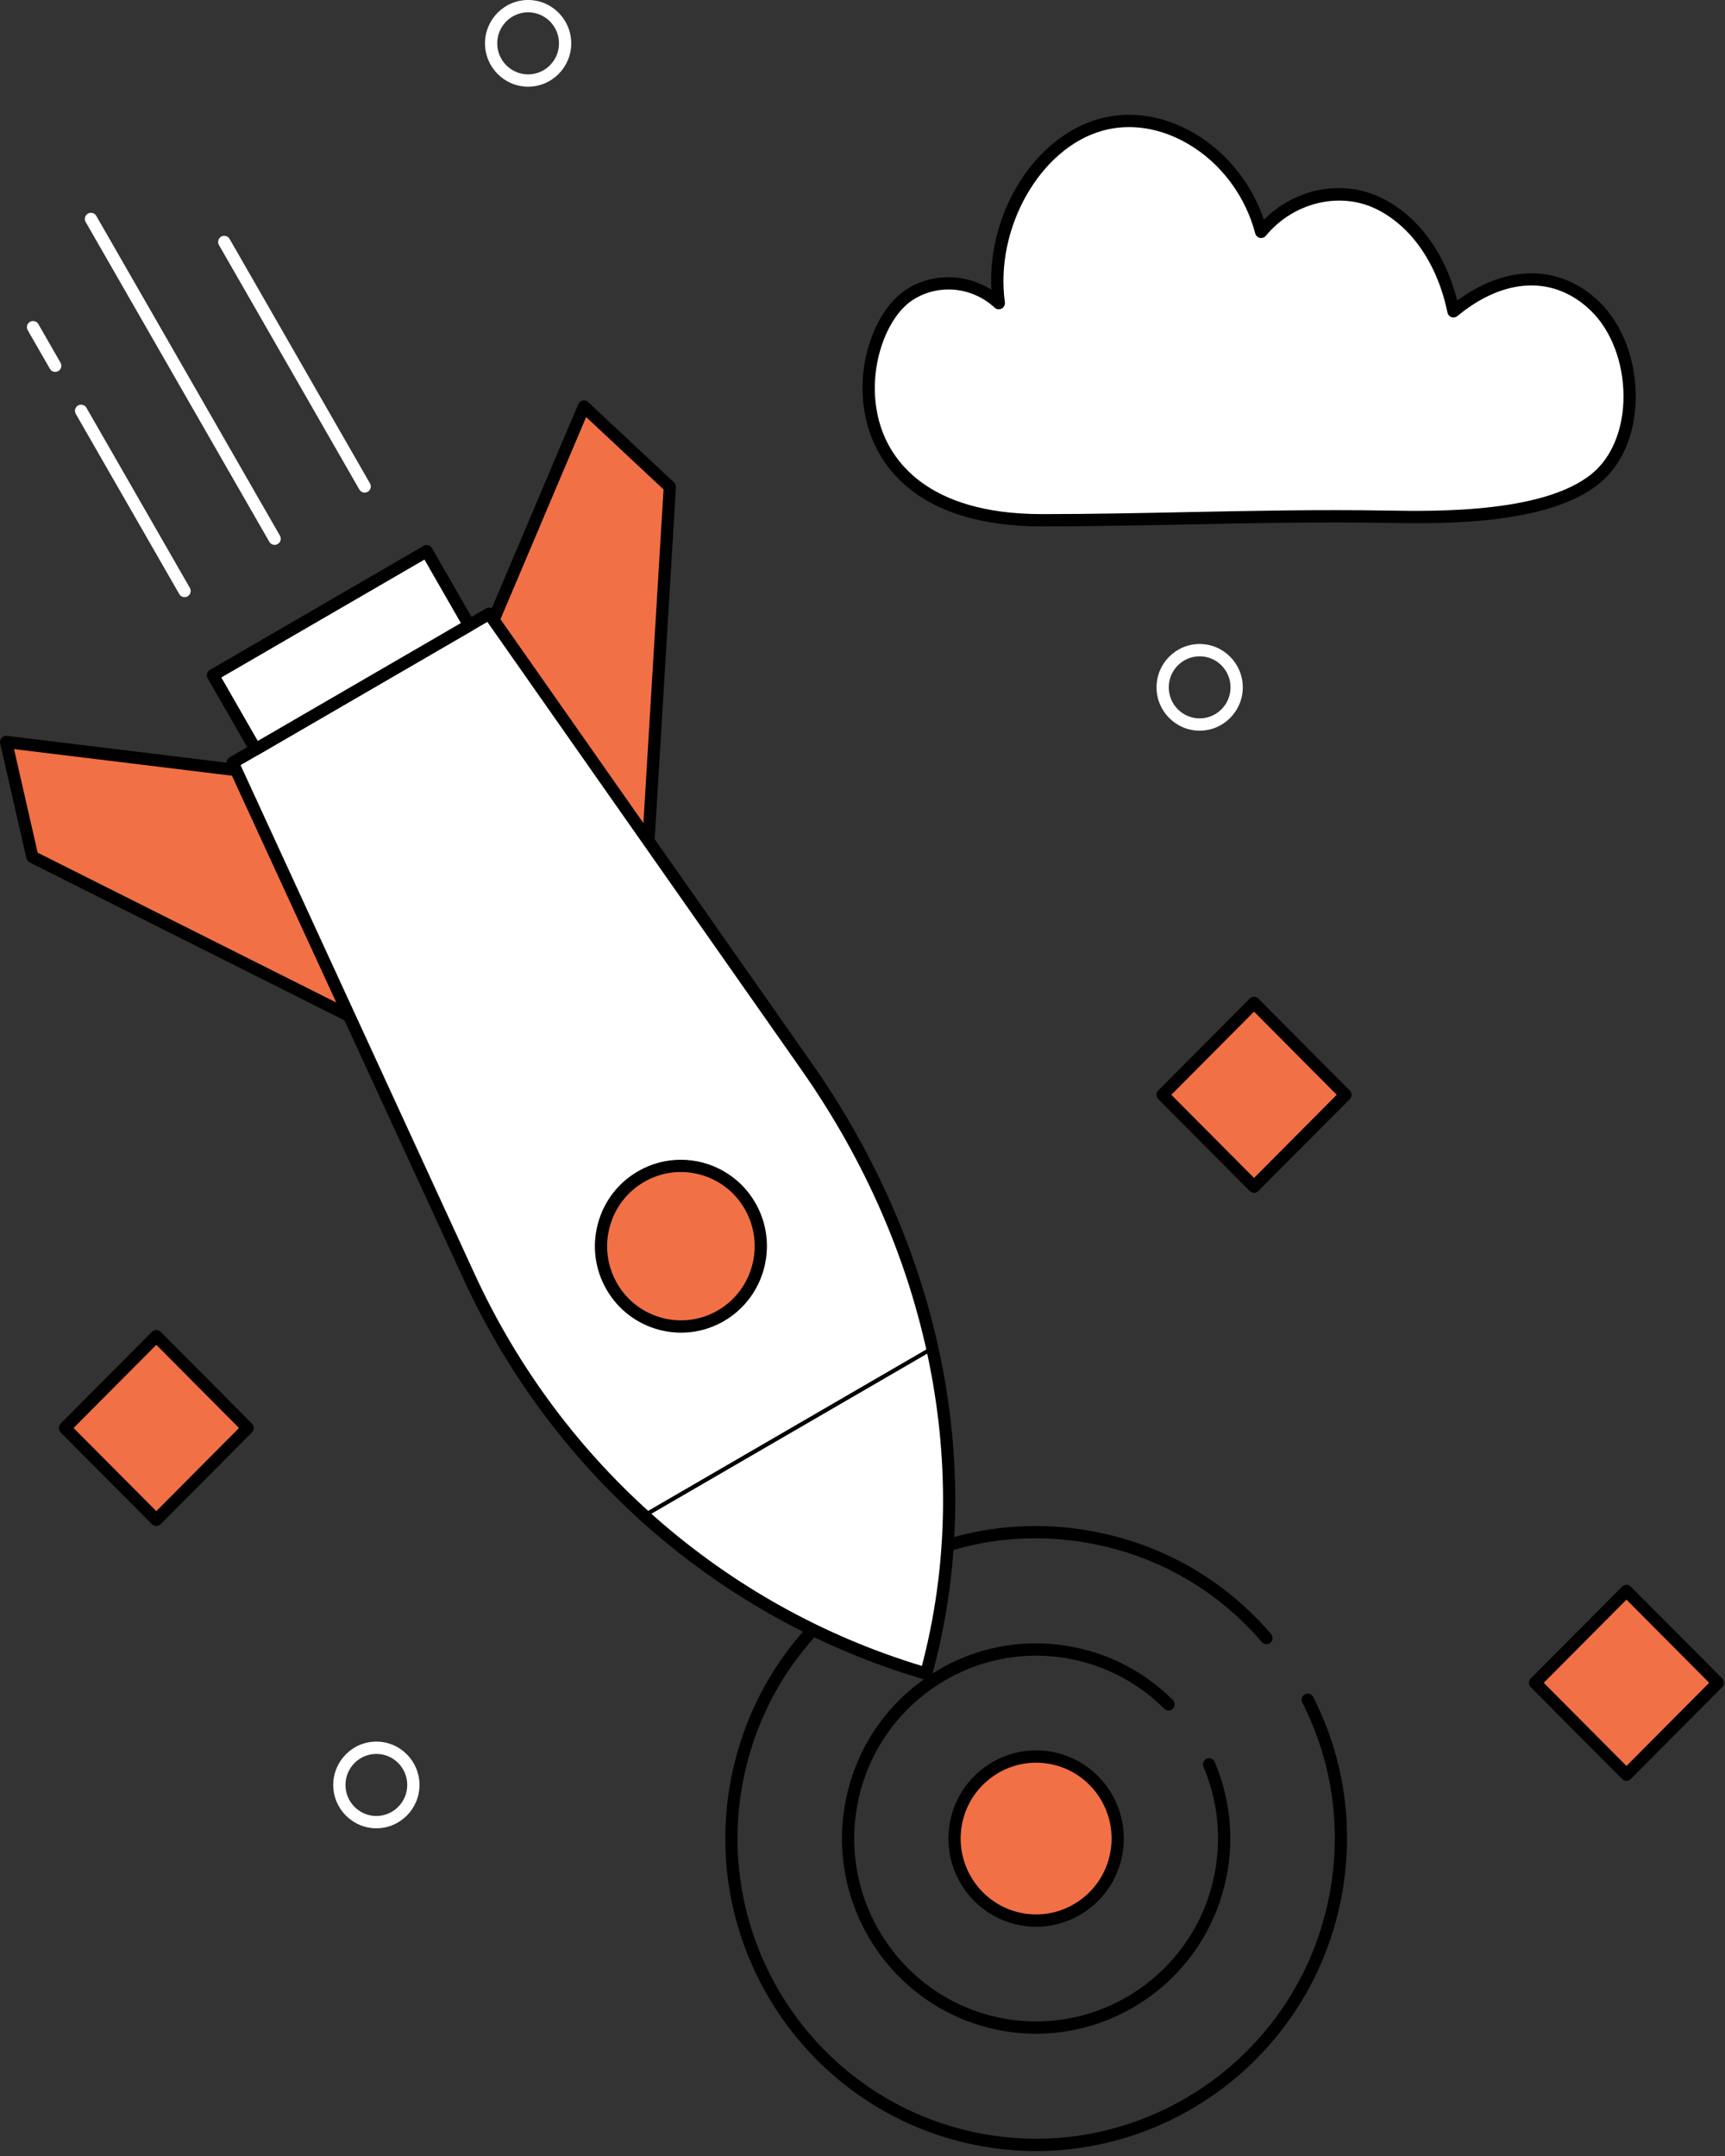 <svg width="88" height="110" viewBox="0 0 88 110" fill="none" xmlns="http://www.w3.org/2000/svg">
<rect x="0" y="0" width="88" height="110" fill="#333333" stroke="none"/>
<path d="M52.861 103.762C52.237 103.763 51.602 103.702 50.966 103.578C45.606 102.53 42.093 97.292 43.136 91.903C43.641 89.292 45.127 87.035 47.321 85.548C49.514 84.061 52.152 83.523 54.748 84.03C56.682 84.407 58.44 85.343 59.832 86.733C59.955 86.855 59.956 87.054 59.834 87.177C59.712 87.3 59.514 87.3 59.392 87.179C58.088 85.876 56.441 85 54.629 84.646C49.608 83.663 44.726 86.973 43.749 92.023C42.772 97.072 46.064 101.98 51.086 102.962C56.109 103.944 60.989 100.635 61.966 95.585C62.322 93.743 62.124 91.861 61.393 90.143C61.326 89.984 61.399 89.799 61.557 89.731C61.716 89.662 61.899 89.737 61.968 89.896C62.748 91.731 62.959 93.739 62.579 95.706C61.66 100.455 57.504 103.762 52.861 103.762Z" fill="black"/>
<path d="M52.864 109.747C51.863 109.747 50.848 109.652 49.83 109.452C41.248 107.774 35.624 99.389 37.293 90.76C38.102 86.58 40.481 82.967 43.992 80.587C47.505 78.206 51.728 77.342 55.885 78.155C59.406 78.844 62.504 80.646 64.844 83.367C64.957 83.498 64.943 83.697 64.812 83.811C64.682 83.924 64.484 83.909 64.372 83.778C62.124 81.164 59.148 79.433 55.766 78.772C51.771 77.99 47.715 78.82 44.342 81.107C40.969 83.394 38.683 86.865 37.906 90.88C36.303 99.169 41.706 107.223 49.949 108.836C50.927 109.027 51.902 109.119 52.863 109.119C60.005 109.12 66.396 104.034 67.809 96.728C68.465 93.341 67.989 89.93 66.436 86.863C66.358 86.708 66.418 86.519 66.572 86.441C66.725 86.363 66.914 86.424 66.992 86.578C68.609 89.771 69.104 93.322 68.422 96.848C66.95 104.452 60.297 109.747 52.864 109.747Z" fill="black"/>
<path d="M48.772 93.005C49.211 90.736 51.396 89.255 53.652 89.697C55.909 90.138 57.383 92.334 56.943 94.603C56.504 96.871 54.32 98.353 52.063 97.912C49.807 97.47 48.333 95.273 48.772 93.005Z" fill="#F27045"/>
<path d="M49.078 93.065C48.674 95.16 50.039 97.196 52.123 97.603C54.207 98.012 56.231 96.638 56.636 94.543C57.042 92.448 55.677 90.411 53.593 90.005C51.51 89.597 49.484 90.97 49.078 93.065ZM52.859 98.303C52.576 98.303 52.291 98.276 52.004 98.22C49.582 97.746 47.994 95.38 48.466 92.945C48.937 90.51 51.291 88.913 53.712 89.388C56.134 89.862 57.72 92.228 57.249 94.662C56.835 96.809 54.956 98.303 52.859 98.303Z" fill="black"/>
<path d="M29.789 20.744L34.171 24.842L32.695 49.308L24.058 34.267L29.789 20.744Z" fill="#F27045"/>
<path d="M33.85 24.971L29.902 21.278L24.407 34.246L32.446 48.246L33.85 24.971ZM29.789 20.43C29.867 20.43 29.944 20.459 30.002 20.514L34.383 24.612C34.451 24.676 34.488 24.767 34.482 24.86L33.006 49.327C32.998 49.465 32.901 49.581 32.767 49.613C32.633 49.646 32.493 49.585 32.424 49.465L23.788 34.424C23.739 34.339 23.732 34.235 23.77 34.145L29.501 20.621C29.541 20.526 29.625 20.458 29.724 20.437C29.745 20.432 29.767 20.43 29.789 20.43Z" fill="black"/>
<path d="M0.313 37.854L1.652 43.718L23.463 54.666L14.826 39.626L0.313 37.854Z" fill="#F27045"/>
<path d="M14.634 39.919L0.716 38.22L1.922 43.504L22.674 53.92L14.634 39.919ZM0.312 37.54C0.325 37.54 0.337 37.541 0.35 37.543L14.864 39.315C14.962 39.326 15.048 39.383 15.097 39.469L23.734 54.51C23.803 54.629 23.785 54.781 23.691 54.882C23.596 54.983 23.448 55.009 23.324 54.947L1.512 43.999C1.429 43.958 1.368 43.88 1.347 43.788L0.008 37.924C-0.015 37.825 0.013 37.72 0.08 37.644C0.14 37.578 0.224 37.54 0.312 37.54Z" fill="black"/>
<path d="M24.953 31.314L41.146 54.409C47.722 63.789 50.069 75.072 47.248 85.389L47.196 85.374C37.27 82.449 28.576 75.235 23.939 65.15L11.869 38.91L24.953 31.314Z" fill="white"/>
<path d="M47.03 84.997C49.662 74.984 47.432 63.92 40.89 54.59L24.862 31.73L12.272 39.038L24.222 65.019C28.668 74.685 36.972 81.954 47.03 84.997ZM24.953 31.001C25.051 31.001 25.148 31.047 25.208 31.134L41.401 54.228C48.118 63.808 50.359 75.196 47.549 85.472C47.527 85.553 47.473 85.622 47.4 85.663C47.327 85.704 47.24 85.713 47.16 85.691L47.108 85.675C36.763 82.627 28.215 75.194 23.656 65.283L11.586 39.042C11.518 38.894 11.574 38.719 11.714 38.638L24.796 31.043C24.846 31.015 24.9 31.001 24.953 31.001Z" fill="black"/>
<path d="M38.267 61.533C39.392 63.492 38.725 65.999 36.775 67.131C34.826 68.263 32.333 67.59 31.207 65.631C30.082 63.671 30.75 61.165 32.699 60.033C34.649 58.901 37.141 59.573 38.267 61.533Z" fill="#F27045"/>
<path d="M37.996 61.69C37.494 60.815 36.682 60.189 35.711 59.927C34.741 59.665 33.726 59.8 32.855 60.305C31.985 60.81 31.362 61.626 31.102 62.603C30.842 63.579 30.975 64.598 31.478 65.474C32.515 67.281 34.822 67.902 36.619 66.859C38.416 65.816 39.034 63.497 37.996 61.69ZM34.73 59.171C36.247 59.171 37.726 59.962 38.537 61.376C39.747 63.482 39.027 66.186 36.931 67.403C34.836 68.619 32.147 67.894 30.937 65.787C30.351 64.767 30.196 63.579 30.499 62.44C30.802 61.302 31.529 60.35 32.543 59.761C33.233 59.361 33.986 59.171 34.73 59.171Z" fill="black"/>
<path d="M21.767 28.121L23.939 31.904L13.036 38.232L10.864 34.451L21.767 28.121Z" fill="white"/>
<path d="M23.512 31.789L21.653 28.551L11.29 34.565L13.15 37.804L23.512 31.789ZM21.767 27.807C21.874 27.807 21.979 27.864 22.037 27.965L24.208 31.746C24.25 31.818 24.262 31.905 24.24 31.985C24.218 32.065 24.166 32.134 24.094 32.175L13.192 38.504C13.043 38.591 12.851 38.539 12.766 38.389L10.594 34.607C10.552 34.535 10.541 34.45 10.562 34.369C10.584 34.289 10.636 34.221 10.708 34.179L21.611 27.85C21.66 27.822 21.713 27.807 21.767 27.807Z" fill="black"/>
<path d="M47.573 68.681C47.609 68.681 47.644 68.7 47.663 68.734C47.692 68.783 47.675 68.848 47.625 68.876L32.79 77.488C32.74 77.517 32.676 77.5 32.647 77.45C32.619 77.399 32.636 77.336 32.686 77.306L47.521 68.695C47.537 68.685 47.556 68.681 47.573 68.681Z" fill="black"/>
<path d="M4.641 10.857C4.749 10.857 4.854 10.913 4.911 11.014L14.28 27.329C14.366 27.479 14.315 27.671 14.166 27.758C14.016 27.844 13.825 27.793 13.739 27.643L4.371 11.328C4.284 11.178 4.335 10.986 4.485 10.899C4.534 10.871 4.587 10.857 4.641 10.857Z" fill="white"/>
<path d="M4.137 20.646C4.244 20.646 4.349 20.702 4.408 20.802L9.686 29.995C9.772 30.146 9.721 30.338 9.572 30.425C9.423 30.512 9.232 30.46 9.145 30.309L6.506 25.713L3.866 21.116C3.781 20.967 3.832 20.775 3.981 20.688C4.031 20.659 4.084 20.646 4.137 20.646Z" fill="white"/>
<path d="M1.686 16.378C1.793 16.378 1.898 16.434 1.956 16.535L3.087 18.505C3.174 18.655 3.123 18.846 2.973 18.933C2.824 19.02 2.633 18.969 2.547 18.819L1.415 16.849C1.33 16.699 1.38 16.506 1.529 16.42C1.579 16.392 1.633 16.378 1.686 16.378Z" fill="white"/>
<path d="M11.439 12.03C11.547 12.03 11.652 12.086 11.71 12.186L18.874 24.663C18.96 24.813 18.909 25.004 18.76 25.091C18.611 25.178 18.419 25.127 18.333 24.977L11.169 12.5C11.083 12.35 11.134 12.158 11.283 12.072C11.332 12.043 11.386 12.03 11.439 12.03Z" fill="white"/>
<path d="M74.148 15.885C76.424 14.002 79.23 13.547 81.375 15.628C83.52 17.709 83.808 22.103 81.663 24.183C79.329 26.446 73.784 26.415 70.754 26.363C64.92 26.261 58.987 26.543 53.154 26.543C42.221 26.543 43.406 17.102 46.323 15.09C47.739 14.112 49.666 14.27 50.953 15.467C50.407 11.492 52.835 7.27 56.192 6.357C59.549 5.445 63.324 7.982 64.337 11.83C65.849 9.997 68.354 9.398 70.362 10.391C72.368 11.383 73.658 13.501 74.148 15.885Z" fill="white"/>
<path d="M48.381 14.769C47.721 14.769 47.062 14.96 46.5 15.348C45.115 16.303 44.12 19.143 44.905 21.69C45.428 23.385 47.195 26.23 53.154 26.23C55.621 26.23 58.15 26.178 60.595 26.128C63.936 26.06 67.389 25.991 70.759 26.049C73.266 26.093 79.139 26.194 81.445 23.958C82.32 23.109 82.822 21.75 82.822 20.229C82.822 18.501 82.201 16.865 81.158 15.854C79.291 14.042 76.743 14.144 74.347 16.127C74.262 16.197 74.147 16.217 74.044 16.18C73.941 16.144 73.865 16.056 73.842 15.949C73.335 13.483 72.017 11.559 70.223 10.672C68.36 9.751 65.986 10.322 64.577 12.03C64.502 12.121 64.383 12.161 64.269 12.136C64.155 12.111 64.065 12.024 64.035 11.91C63.527 9.977 62.27 8.308 60.587 7.33C59.195 6.521 57.663 6.282 56.273 6.66C53.081 7.528 50.74 11.624 51.263 15.425C51.281 15.555 51.214 15.684 51.098 15.745C50.98 15.806 50.838 15.788 50.741 15.697C50.082 15.085 49.23 14.769 48.381 14.769ZM53.154 26.857C46.794 26.857 44.882 23.737 44.309 21.876C43.429 19.027 44.549 15.933 46.147 14.83C47.468 13.92 49.229 13.925 50.575 14.781C50.367 10.852 52.781 6.959 56.111 6.054C57.663 5.632 59.363 5.893 60.9 6.787C62.567 7.755 63.848 9.348 64.477 11.211C66.106 9.585 68.508 9.124 70.499 10.11C72.345 11.022 73.727 12.911 74.342 15.335C76.865 13.465 79.608 13.478 81.592 15.402C82.753 16.529 83.447 18.333 83.447 20.229C83.447 21.919 82.876 23.443 81.879 24.409C79.387 26.827 73.553 26.725 70.748 26.677C67.391 26.619 63.942 26.688 60.608 26.756C58.159 26.805 55.626 26.857 53.154 26.857Z" fill="black"/>
<path d="M59.313 55.857L63.974 51.171L68.635 55.857L63.974 60.544L59.313 55.857Z" fill="#F27045"/>
<path d="M59.754 55.857L63.974 60.1L68.193 55.857L63.974 51.615L59.754 55.857ZM63.974 60.858C63.894 60.858 63.814 60.827 63.752 60.766L59.091 56.08C58.97 55.957 58.97 55.758 59.091 55.635L63.752 50.949C63.875 50.827 64.072 50.827 64.194 50.949L68.856 55.635C68.977 55.758 68.977 55.957 68.856 56.08L64.194 60.766C64.133 60.827 64.054 60.858 63.974 60.858Z" fill="black"/>
<path d="M78.313 85.857L82.974 81.171L87.635 85.857L82.974 90.544L78.313 85.857Z" fill="#F27045"/>
<path d="M78.754 85.857L82.974 90.1L87.193 85.857L82.974 81.615L78.754 85.857ZM82.974 90.858C82.894 90.858 82.814 90.827 82.752 90.766L78.091 86.08C77.97 85.957 77.97 85.758 78.091 85.635L82.752 80.949C82.875 80.827 83.072 80.827 83.194 80.949L87.856 85.635C87.977 85.758 87.977 85.957 87.856 86.08L83.194 90.766C83.133 90.827 83.054 90.858 82.974 90.858Z" fill="black"/>
<path d="M3.313 72.857L7.974 68.171L12.635 72.857L7.974 77.544L3.313 72.857Z" fill="#F27045"/>
<path d="M3.754 72.857L7.974 77.1L12.193 72.857L7.974 68.615L3.754 72.857ZM7.974 77.858C7.894 77.858 7.814 77.827 7.752 77.766L3.091 73.08C2.97 72.957 2.97 72.758 3.091 72.635L7.752 67.949C7.875 67.827 8.072 67.827 8.194 67.949L12.855 72.635C12.977 72.758 12.977 72.957 12.855 73.08L8.194 77.766C8.133 77.827 8.054 77.858 7.974 77.858Z" fill="black"/>
<path d="M26.942 0.628C26.073 0.628 25.366 1.338 25.366 2.212C25.366 3.085 26.073 3.795 26.942 3.795C27.81 3.795 28.517 3.085 28.517 2.212C28.517 1.338 27.81 0.628 26.942 0.628ZM26.942 4.423C25.729 4.423 24.742 3.431 24.742 2.212C24.742 0.993 25.729 0 26.942 0C28.154 0 29.141 0.993 29.141 2.212C29.141 3.431 28.154 4.423 26.942 4.423Z" fill="white"/>
<path d="M61.2 33.485C60.331 33.485 59.624 34.196 59.624 35.069C59.624 35.942 60.331 36.652 61.2 36.652C62.069 36.652 62.775 35.942 62.775 35.069C62.775 34.196 62.069 33.485 61.2 33.485ZM61.2 37.28C59.987 37.28 59 36.288 59 35.069C59 33.85 59.987 32.857 61.2 32.857C62.412 32.857 63.4 33.85 63.4 35.069C63.4 36.288 62.412 37.28 61.2 37.28Z" fill="white"/>
<path d="M19.2 89.485C18.331 89.485 17.624 90.195 17.624 91.069C17.624 91.942 18.331 92.652 19.2 92.652C20.069 92.652 20.775 91.942 20.775 91.069C20.775 90.195 20.069 89.485 19.2 89.485ZM19.2 93.28C17.987 93.28 17 92.288 17 91.069C17 89.85 17.987 88.857 19.2 88.857C20.412 88.857 21.4 89.85 21.4 91.069C21.4 92.288 20.412 93.28 19.2 93.28Z" fill="white"/>
</svg>
